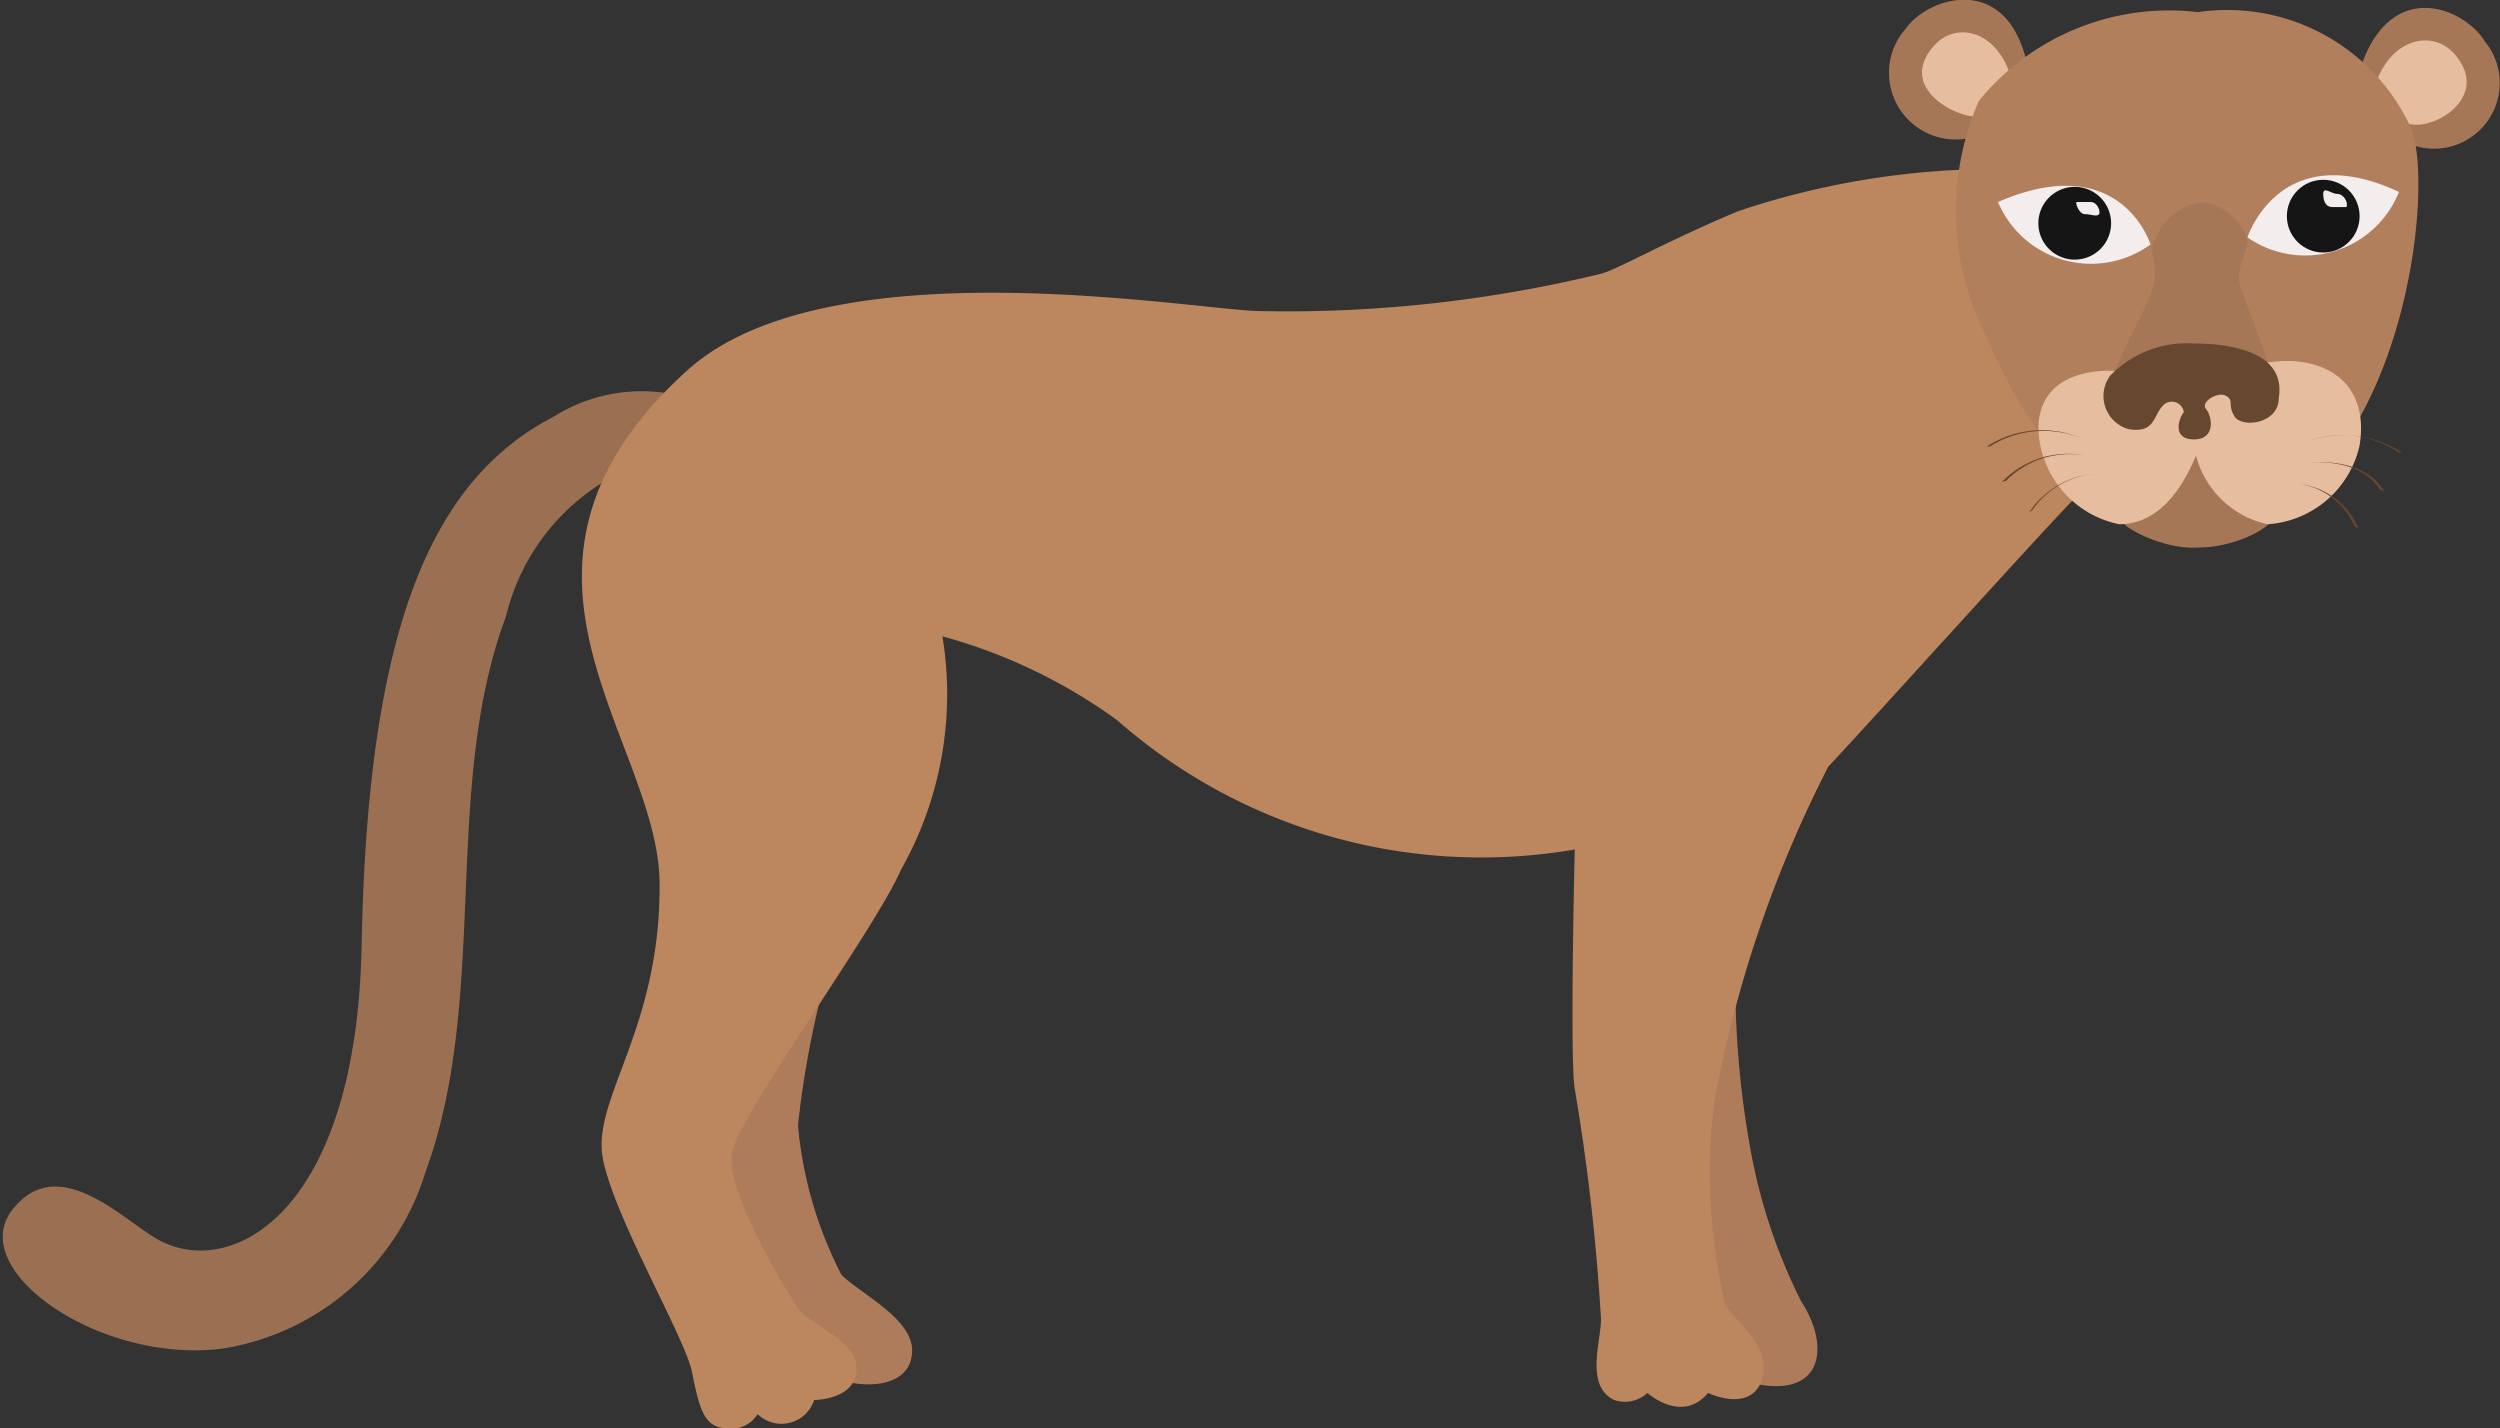 <svg xmlns="http://www.w3.org/2000/svg" viewBox="0 0 24.75 14.14"><rect x="0" y="0" width="24.75" height="14.14" fill="#333333" stroke="none"/><defs><style>.cls-1{fill:#a67757;}.cls-2{fill:#e7bda0;}.cls-3{fill:#9b7052;}.cls-4{fill:#ae7c5a;}.cls-5{fill:#bc865e;}.cls-6{fill:#b27f5c;}.cls-7{fill:#f3eded;}.cls-8{fill:#161515;}.cls-9{fill:#66472f;}</style></defs><g id="Layer_2" data-name="Layer 2"><g id="Layer_2-2" data-name="Layer 2"><path class="cls-1" d="M24.6.41c-.2-.33-.93-.64-1.23.26a2.51,2.51,0,0,0,.43.73A.65.65,0,0,0,24.6.41Z"/><path class="cls-2" d="M24.32.56c-.21-.28-.68-.21-.83.36a3.18,3.18,0,0,0,.3.28C24,1.35,24.67,1,24.32.56Z"/><path class="cls-1" d="M18.87.28c.22-.31,1-.56,1.2.36a2.8,2.8,0,0,1-.48.7A.66.66,0,0,1,18.87.28Z"/><path class="cls-2" d="M19.14.46c.23-.27.69-.16.8.43,0,0-.21.17-.33.25S18.75.91,19.14.46Z"/><path class="cls-3" d="M6.74,3.92a1.63,1.63,0,0,0-1.25.2c-1.2.62-1.85,2.05-1.91,5.24-.05,2.66-1.29,3.3-2,2.92-.33-.17-1-.9-1.46-.3S1,13.51,2.21,13.35a2.51,2.51,0,0,0,2-1.74c.64-1.74.16-3.8.8-5.51A2.15,2.15,0,0,1,6.16,4.67C6.46,4.57,6.74,3.92,6.74,3.92Z"/><path class="cls-4" d="M8.23,9.48a9.58,9.58,0,0,0-.33,1.66,4,4,0,0,0,.43,1.48c.19.19.7.43.7.75s-.37.42-.83.26a3.41,3.41,0,0,1-1.11-2.35A7.4,7.4,0,0,1,8.23,9.48Z"/><path class="cls-4" d="M17.18,9.69a9.25,9.25,0,0,0,.15,1.69,5.51,5.51,0,0,0,.5,1.5c.3.46.22,1-.54.8S16.79,10.38,17.18,9.69Z"/><path class="cls-5" d="M6.53,8.78c0,1.43-.68,2.11-.56,2.7s.81,1.76.88,2.1.11.56.35.56A.3.3,0,0,0,7.5,14a.34.34,0,0,0,.56-.14s.41,0,.42-.3-.46-.43-.58-.61-.73-1.17-.65-1.55S8.67,9.19,8.92,8.61A3.53,3.53,0,0,0,9.33,6.3a5.33,5.33,0,0,1,1.73.83,5.46,5.46,0,0,0,4.53,1.28s-.05,2.08,0,2.37a21,21,0,0,1,.26,2.28c0,.22-.16.66.13.8a.33.33,0,0,0,.33-.07s.34.31.6,0c0,0,.41.2.53-.12s-.26-.59-.36-.75a5.77,5.77,0,0,1-.11-2A12,12,0,0,1,18.1,7.59c.47-.5,2.16-2.38,2.5-2.72L19.43,1.68a8,8,0,0,0-2.22.41c-.72.3-1.2.58-1.36.62a13.16,13.16,0,0,1-3.36.37c-.62,0-4.29-.68-5.69.59C4.62,5.65,6.55,7.34,6.53,8.78Z"/><path class="cls-6" d="M21.76.12a2,2,0,0,1,2.11,1.15c.26.63-.12,3.93-2.2,4.07-.78,0-1.62-1.06-2-2A2.72,2.72,0,0,1,19.59,1,2.43,2.43,0,0,1,21.76.12Z"/><path class="cls-7" d="M22.25,2.35s.32-1,1.5-.45A1,1,0,0,1,22.25,2.35Z"/><circle class="cls-8" cx="23" cy="2.14" r="0.36"/><path class="cls-7" d="M23.23,2.05s-.08,0-.14,0S23,2,23,1.92s.08,0,.14,0S23.25,2,23.23,2.05Z"/><path class="cls-7" d="M21.29,2.42S21,1.47,19.78,2A1,1,0,0,0,21.29,2.42Z"/><path class="cls-8" d="M20.18,2.22a.36.36,0,1,1,.35.35A.36.36,0,0,1,20.18,2.22Z"/><path class="cls-7" d="M20.56,2s.08,0,.14,0,.1.09.08.12-.08,0-.14,0S20.54,2,20.56,2Z"/><path class="cls-1" d="M21.8,2a.55.55,0,0,1,.45.37c0,.13-.11.28-.08.43s.39.92.3,1.09-.55-.23-.8-.19-.65.46-.78.3.42-1,.44-1.22-.06-.32,0-.39A.58.58,0,0,1,21.8,2Z"/><path class="cls-1" d="M21.77,5.42c.43,0,.87-.29.67-.32a.79.79,0,0,1-.7-.69s-.64.65-.73.71S21.4,5.45,21.77,5.42Z"/><path class="cls-2" d="M22.39,3.6a5.79,5.79,0,0,1-1.5.07c-.34,0-.71.13-.71.58a1,1,0,0,0,.8.94c.27,0,.55-.17.76-.68a.94.94,0,0,0,.71.68,1,1,0,0,0,.91-.78C23.47,3.72,22.92,3.49,22.39,3.6Z"/><path class="cls-9" d="M23.75,4.48h0a1,1,0,0,0-.91-.11h0s0,0,0,0a1.07,1.07,0,0,1,.94.11s0,0,0,0S23.76,4.48,23.75,4.48Z"/><path class="cls-9" d="M23.56,4.85h0c-.19-.33-.72-.27-.72-.27s0,0,0,0,0,0,0,0,.56-.07.76.28a0,0,0,0,1,0,0Z"/><path class="cls-9" d="M23.31,5.21l0,0a.71.71,0,0,0-.55-.42l0,0h0a.74.74,0,0,1,.59.44,0,0,0,0,1,0,0Z"/><path class="cls-9" d="M19.82,4.77h0a0,0,0,0,1,0,0,.91.91,0,0,1,.83-.26s0,0,0,0,0,0,0,0a.89.89,0,0,0-.79.25Z"/><path class="cls-9" d="M19.67,4.42h0a0,0,0,0,1,0,0,1,1,0,0,1,.94-.08s0,0,0,0h0a1,1,0,0,0-.91.08Z"/><path class="cls-9" d="M20.09,5.07h0s0,0,0,0a.87.87,0,0,1,.65-.38s0,0,0,0a0,0,0,0,1,0,0,.85.85,0,0,0-.62.36Z"/><path class="cls-9" d="M21.7,3.4c.45,0,.93.11.86.54,0,.26-.37.3-.44.18s0-.15-.08-.2-.26.06-.2.13.1.3-.12.3-.15-.21-.1-.27A.12.12,0,0,0,21.43,4c-.12.1-.08.29-.35.25a.34.34,0,0,1-.19-.53A1.05,1.05,0,0,1,21.7,3.4Z"/></g></g></svg>